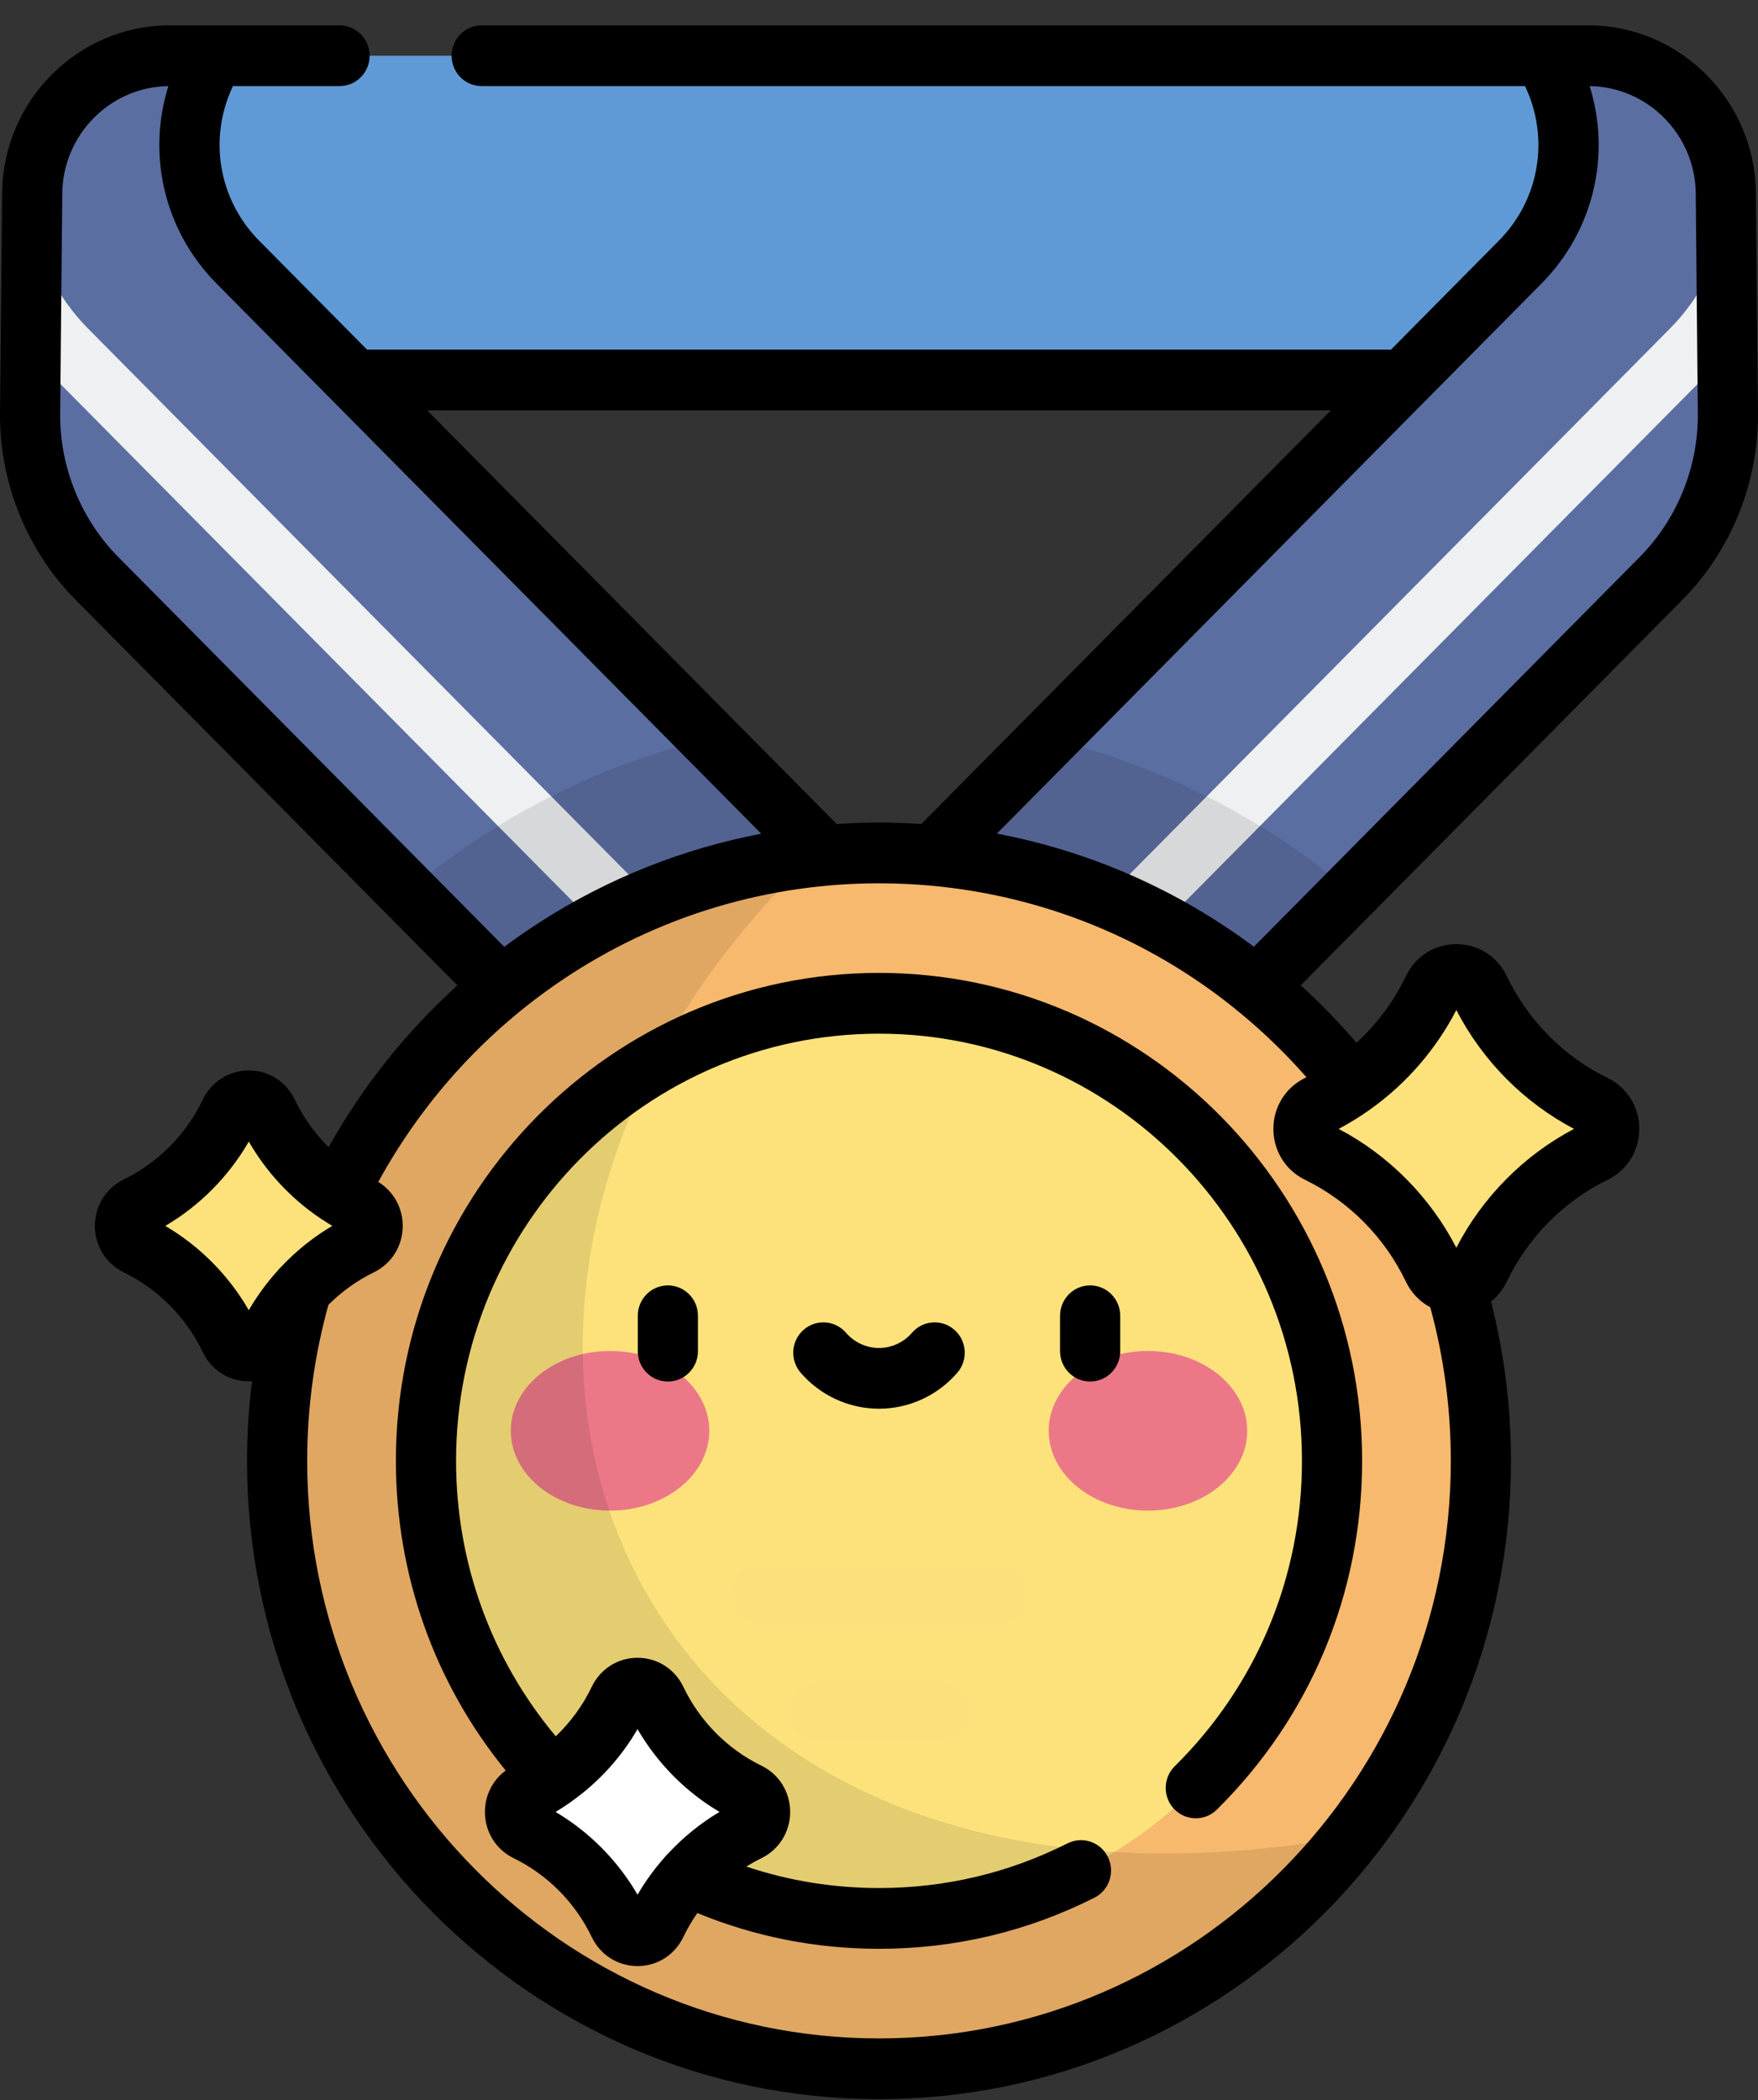 <svg width="67" height="80" viewBox="0 0 67 80" fill="none" xmlns="http://www.w3.org/2000/svg">
  <rect x="0" y="0" width="67" height="80" fill="#333333" stroke="none"/>
  <path d="M53.361 0H0V12.353H53.361V0Z" transform="translate(6.82 2.123)" fill="#609AD6"/>
  <path d="M7.06 0H5.316C2.444 0 0.108 2.336 0.08 5.235L0 13.615C-0.022 15.974 0.896 18.243 2.548 19.911L32.188 49.834L32.354 32.531L7.918 7.862C5.844 5.768 5.487 2.5 7.06 0Z" transform="translate(1.146 2.123)" fill="#5B6EA2"/>
  <path d="M32.253 34.329L2.184 3.974C1.106 2.885 0.367 1.493 0.047 2.82526e-08L2.7985e-08 4.883C0.193 5.118 0.396 5.345 0.611 5.562L31.379 36.624C31.596 36.844 31.881 36.953 32.166 36.953C32.186 36.953 32.207 36.952 32.227 36.95L32.253 34.329Z" transform="translate(1.169 8.539)" fill="#EEF0F1"/>
  <path d="M25.294 0H27.038C29.909 0 32.245 2.336 32.273 5.235L32.353 13.615C32.376 15.974 31.457 18.243 29.805 19.911L0.166 49.834L0 32.531L24.436 7.862C26.51 5.768 26.867 2.5 25.294 0Z" transform="translate(33.5 2.123)" fill="#5B6EA2"/>
  <path d="M32.253 4.883L32.206 2.82526e-08C31.885 1.492 31.147 2.885 30.068 3.974L1.15671e-06 34.329L0.025 36.951C0.046 36.952 0.066 36.953 0.087 36.953C0.372 36.953 0.656 36.844 0.874 36.624L31.642 5.562C31.856 5.345 32.059 5.118 32.253 4.883Z" transform="translate(33.579 8.539)" fill="#EEF0F1"/>
  <path opacity="0.1" d="M6.46 3.76701e-07L0 6.522L0.166 23.825L17.98 5.84C14.696 3.06 10.771 1.028 6.46 3.76701e-07Z" transform="translate(33.5 28.132)" fill="black"/>
  <path opacity="0.1" d="M11.52 3.76701e-07C7.21 1.027 3.285 3.06 -6.52984e-07 5.84L17.815 23.825L17.98 6.522L11.52 3.76701e-07Z" transform="translate(15.52 28.132)" fill="black"/>
  <path d="M22.939 46.317C35.608 46.317 45.878 35.949 45.878 23.158C45.878 10.368 35.608 0 22.939 0C10.27 0 0 10.368 0 23.158C0 35.949 10.27 46.317 22.939 46.317Z" transform="translate(10.561 32.492)" fill="#F7B96D"/>
  <path d="M17.266 34.862C26.802 34.862 34.532 27.058 34.532 17.431C34.532 7.804 26.802 0 17.266 0C7.73 0 0 7.804 0 17.431C0 27.058 7.73 34.862 17.266 34.862Z" transform="translate(16.234 38.219)" fill="#FDE27C"/>
  <path d="M3.782 6.082C5.871 6.082 7.565 4.72 7.565 3.041C7.565 1.361 5.871 1.99652e-06 3.782 1.99652e-06C1.693 1.99652e-06 0 1.361 0 3.041C0 4.72 1.693 6.082 3.782 6.082Z" transform="translate(19.467 51.464)" fill="#EC7887"/>
  <path d="M3.782 6.082C5.871 6.082 7.565 4.72 7.565 3.041C7.565 1.361 5.871 1.99652e-06 3.782 1.99652e-06C1.693 1.99652e-06 0 1.361 0 3.041C0 4.72 1.693 6.082 3.782 6.082Z" transform="translate(39.968 51.464)" fill="#EC7887"/>
  <g opacity="0.1">
  <path opacity="0.1" d="M10.211 2.314H1.146C0.513 2.314 1.86567e-07 1.796 1.86567e-07 1.157C1.86567e-07 0.518 0.513 -1.95885e-06 1.146 -1.95885e-06H10.211C10.844 -1.95885e-06 11.357 0.518 11.357 1.157C11.357 1.796 10.844 2.314 10.211 2.314Z" transform="translate(27.821 59.585)" fill="black"/>
  <path opacity="0.1" d="M5.844 2.314H1.146C0.513 2.314 5.78357e-07 1.796 5.78357e-07 1.157C5.78357e-07 0.518 0.513 1.24311e-06 1.146 1.24311e-06H5.844C6.477 1.24311e-06 6.99 0.518 6.99 1.157C6.99 1.796 6.477 2.314 5.844 2.314Z" transform="translate(30.005 64.019)" fill="black"/>
  </g>
  <path opacity="0.1" d="M40.993 37.306C12.01 42.494 3.208 16.297 20.4 9.41753e-08C8.926 1.276 -4.38432e-07 11.093 -4.38432e-07 23.017C-4.38432e-07 35.807 10.27 46.176 22.939 46.176C30.268 46.176 36.794 42.706 40.993 37.306Z" transform="translate(10.561 32.633)" fill="black"/>
  <path d="M6.715 11.201C6.356 11.952 5.297 11.952 4.938 11.201C4.014 9.27 2.47 7.712 0.558 6.779C-0.186 6.417 -0.186 5.347 0.558 4.985C2.47 4.052 4.014 2.494 4.938 0.563C5.297 -0.188 6.356 -0.188 6.715 0.563C7.639 2.494 9.182 4.052 11.095 4.985C11.838 5.347 11.838 6.417 11.095 6.779C9.182 7.712 7.639 9.27 6.715 11.201Z" transform="translate(49.677 37.122)" fill="#FDE27C"/>
  <path d="M5.439 9.073C5.148 9.681 4.291 9.681 4 9.073C3.251 7.509 2.001 6.247 0.452 5.491C-0.151 5.198 -0.151 4.332 0.452 4.038C2.001 3.282 3.251 2.02 4 0.456C4.291 -0.152 5.149 -0.152 5.439 0.456C6.188 2.02 7.438 3.282 8.987 4.038C9.59 4.332 9.59 5.198 8.987 5.491C7.438 6.247 6.188 7.509 5.439 9.073Z" transform="translate(4.763 41.935)" fill="#FDE27C"/>
  <path d="M5.383 8.979C5.095 9.58 4.246 9.58 3.958 8.979C3.217 7.431 1.98 6.182 0.447 5.434C-0.149 5.143 -0.149 4.287 0.447 3.996C1.98 3.248 3.217 1.999 3.958 0.451C4.246 -0.15 5.095 -0.15 5.383 0.451C6.123 1.999 7.361 3.248 8.894 3.996C9.49 4.287 9.49 5.143 8.894 5.434C7.361 6.182 6.123 7.431 5.383 8.979Z" transform="translate(19.627 64.309)" fill="white"/>
  <path d="M66.999 14.761L66.919 6.381C66.886 2.863 64.023 0 60.538 0H18.357C17.724 0 17.211 0.518 17.211 1.157C17.211 1.796 17.724 2.314 18.357 2.314H58.121C59.06 4.278 58.687 6.624 57.125 8.201L53.012 12.353H13.988L9.875 8.201C8.313 6.624 7.939 4.278 8.879 2.314H12.94C13.573 2.314 14.086 1.796 14.086 1.157C14.086 0.518 13.573 0 12.94 0H6.462C2.977 0 0.114 2.862 0.081 6.381L0 14.761C-0.025 17.414 1.026 20.011 2.884 21.887L17.432 36.573C15.477 38.341 13.819 40.42 12.523 42.735C11.997 42.211 11.558 41.599 11.234 40.922C10.907 40.237 10.235 39.812 9.482 39.812C8.729 39.812 8.058 40.237 7.73 40.922C7.097 42.245 6.027 43.326 4.716 43.965C4.038 44.296 3.617 44.973 3.617 45.734C3.617 46.494 4.038 47.172 4.716 47.502C6.027 48.142 7.097 49.222 7.73 50.546C8.058 51.23 8.729 51.656 9.482 51.656C9.523 51.656 9.564 51.654 9.605 51.651C9.481 52.655 9.414 53.667 9.414 54.684C9.414 68.092 20.219 79 33.5 79C46.781 79 57.586 68.092 57.586 54.684C57.586 52.628 57.329 50.592 56.825 48.616C57.073 48.418 57.279 48.163 57.424 47.861C58.232 46.172 59.598 44.793 61.27 43.977C62.014 43.615 62.476 42.872 62.476 42.038C62.476 41.205 62.014 40.462 61.27 40.099C59.598 39.283 58.232 37.904 57.424 36.216C57.065 35.465 56.329 34.999 55.503 34.999C54.678 34.999 53.942 35.465 53.582 36.216C53.121 37.18 52.477 38.043 51.699 38.758C51.03 37.979 50.321 37.248 49.573 36.569L64.116 21.887C65.974 20.011 67.025 17.414 66.999 14.761ZM50.719 14.668L35.113 30.424C34.578 30.388 34.041 30.368 33.5 30.368C32.96 30.368 32.423 30.388 31.887 30.424L16.28 14.668H50.719ZM4.505 20.25C3.08 18.811 2.273 16.819 2.293 14.783L2.373 6.403C2.394 4.164 4.204 2.34 6.416 2.315C5.597 4.924 6.252 7.817 8.254 9.838L12.702 14.329L12.703 14.329L29.012 30.794C26.025 31.363 23.166 32.497 20.581 34.159C20.115 34.459 19.66 34.774 19.218 35.103L4.505 20.25ZM10.728 47.28C10.676 47.327 10.628 47.378 10.585 47.435C10.167 47.897 9.795 48.402 9.482 48.946C8.717 47.618 7.615 46.506 6.3 45.734C7.615 44.962 8.717 43.849 9.482 42.522C10.16 43.699 11.104 44.706 12.226 45.457C12.259 45.481 12.294 45.503 12.331 45.523C12.441 45.595 12.55 45.667 12.664 45.734C11.948 46.154 11.298 46.678 10.728 47.28ZM52.143 41.351C52.177 41.329 52.211 41.306 52.243 41.28C52.244 41.279 52.245 41.278 52.246 41.278C53.605 40.303 54.729 39.01 55.503 37.511C56.5 39.441 58.076 41.032 59.988 42.038C58.076 43.045 56.5 44.636 55.503 46.565C54.506 44.635 52.931 43.045 51.019 42.038C51.408 41.833 51.783 41.602 52.143 41.351ZM49.791 40.07C49.773 40.08 49.755 40.09 49.736 40.099C48.992 40.462 48.531 41.205 48.531 42.038C48.531 42.872 48.992 43.615 49.736 43.977C51.408 44.793 52.774 46.172 53.582 47.861C53.787 48.288 54.114 48.623 54.51 48.832C55.028 50.732 55.293 52.697 55.293 54.684C55.293 66.816 45.517 76.686 33.5 76.686C21.483 76.686 11.707 66.816 11.707 54.684C11.707 52.667 11.981 50.669 12.517 48.739C13.021 48.237 13.605 47.816 14.248 47.502C14.927 47.172 15.348 46.494 15.348 45.734C15.348 45.039 14.995 44.414 14.417 44.059C16.181 40.834 18.719 38.1 21.813 36.111C25.302 33.868 29.343 32.683 33.5 32.683C34.142 32.683 34.779 32.711 35.41 32.766C35.429 32.769 35.448 32.77 35.467 32.772C39.748 33.157 43.761 34.792 47.074 37.464C47.129 37.52 47.189 37.568 47.252 37.61C48.155 38.354 49.005 39.175 49.791 40.07ZM47.787 35.099C44.89 32.937 41.552 31.465 37.992 30.79L54.297 14.329L54.298 14.329L58.746 9.838C60.748 7.816 61.403 4.924 60.584 2.315C62.796 2.34 64.606 4.164 64.627 6.403L64.707 14.783C64.727 16.819 63.92 18.811 62.495 20.25L47.787 35.099ZM24.307 49.157V50.505C24.307 51.145 24.82 51.663 25.453 51.663C26.086 51.663 26.6 51.145 26.6 50.505V49.157C26.6 48.518 26.086 48 25.453 48C24.82 48 24.307 48.518 24.307 49.157ZM41.547 48C40.914 48 40.4 48.518 40.4 49.157V50.505C40.4 51.145 40.914 51.663 41.547 51.663C42.18 51.663 42.693 51.145 42.693 50.505V49.157C42.693 48.518 42.18 48 41.547 48ZM34.757 49.805C34.44 50.173 33.981 50.384 33.5 50.384C33.019 50.384 32.56 50.173 32.243 49.805C31.827 49.323 31.103 49.273 30.625 49.693C30.148 50.113 30.099 50.844 30.514 51.326C31.267 52.198 32.356 52.698 33.5 52.698C34.644 52.698 35.733 52.198 36.486 51.326C36.901 50.844 36.852 50.113 36.374 49.693C35.897 49.273 35.173 49.323 34.757 49.805ZM33.5 36.096C23.348 36.096 15.088 44.435 15.088 54.684C15.088 59.025 16.565 63.162 19.273 66.481C18.778 66.845 18.481 67.422 18.481 68.058C18.481 68.816 18.9 69.49 19.576 69.82C20.87 70.451 21.927 71.519 22.553 72.826C22.879 73.507 23.547 73.931 24.297 73.931C25.047 73.931 25.716 73.507 26.042 72.825C26.195 72.505 26.375 72.199 26.577 71.91C28.775 72.814 31.099 73.272 33.5 73.272C36.384 73.272 39.146 72.617 41.709 71.326C42.276 71.041 42.506 70.346 42.223 69.774C41.941 69.202 41.253 68.97 40.686 69.255C38.444 70.385 36.026 70.957 33.5 70.957C31.76 70.957 30.066 70.682 28.444 70.14C28.63 70.024 28.822 69.916 29.02 69.82C29.695 69.49 30.114 68.815 30.114 68.058C30.114 67.301 29.695 66.626 29.019 66.297C27.725 65.666 26.667 64.598 26.042 63.291C25.716 62.609 25.047 62.186 24.297 62.186C23.547 62.186 22.879 62.609 22.553 63.291C22.213 64.001 21.745 64.64 21.181 65.177C18.724 62.244 17.381 58.557 17.381 54.684C17.381 45.711 24.612 38.411 33.5 38.411C42.388 38.411 49.619 45.711 49.619 54.684C49.619 59.098 47.898 63.229 44.772 66.317C44.319 66.763 44.312 67.496 44.754 67.953C44.979 68.185 45.276 68.301 45.574 68.301C45.863 68.301 46.152 68.191 46.375 67.971C49.945 64.445 51.912 59.726 51.912 54.684C51.912 44.435 43.652 36.096 33.5 36.096ZM21.688 67.727C21.715 67.709 21.742 67.689 21.769 67.668C22.795 66.942 23.663 65.999 24.297 64.904C25.051 66.205 26.133 67.297 27.422 68.058C26.699 68.485 26.045 69.019 25.474 69.632C25.423 69.678 25.376 69.729 25.333 69.784C24.943 70.223 24.594 70.701 24.298 71.213C23.544 69.911 22.462 68.82 21.173 68.058C21.349 67.954 21.52 67.843 21.688 67.727Z" transform="translate(3.05176e-05 0.966)" fill="black"/>
</svg>
